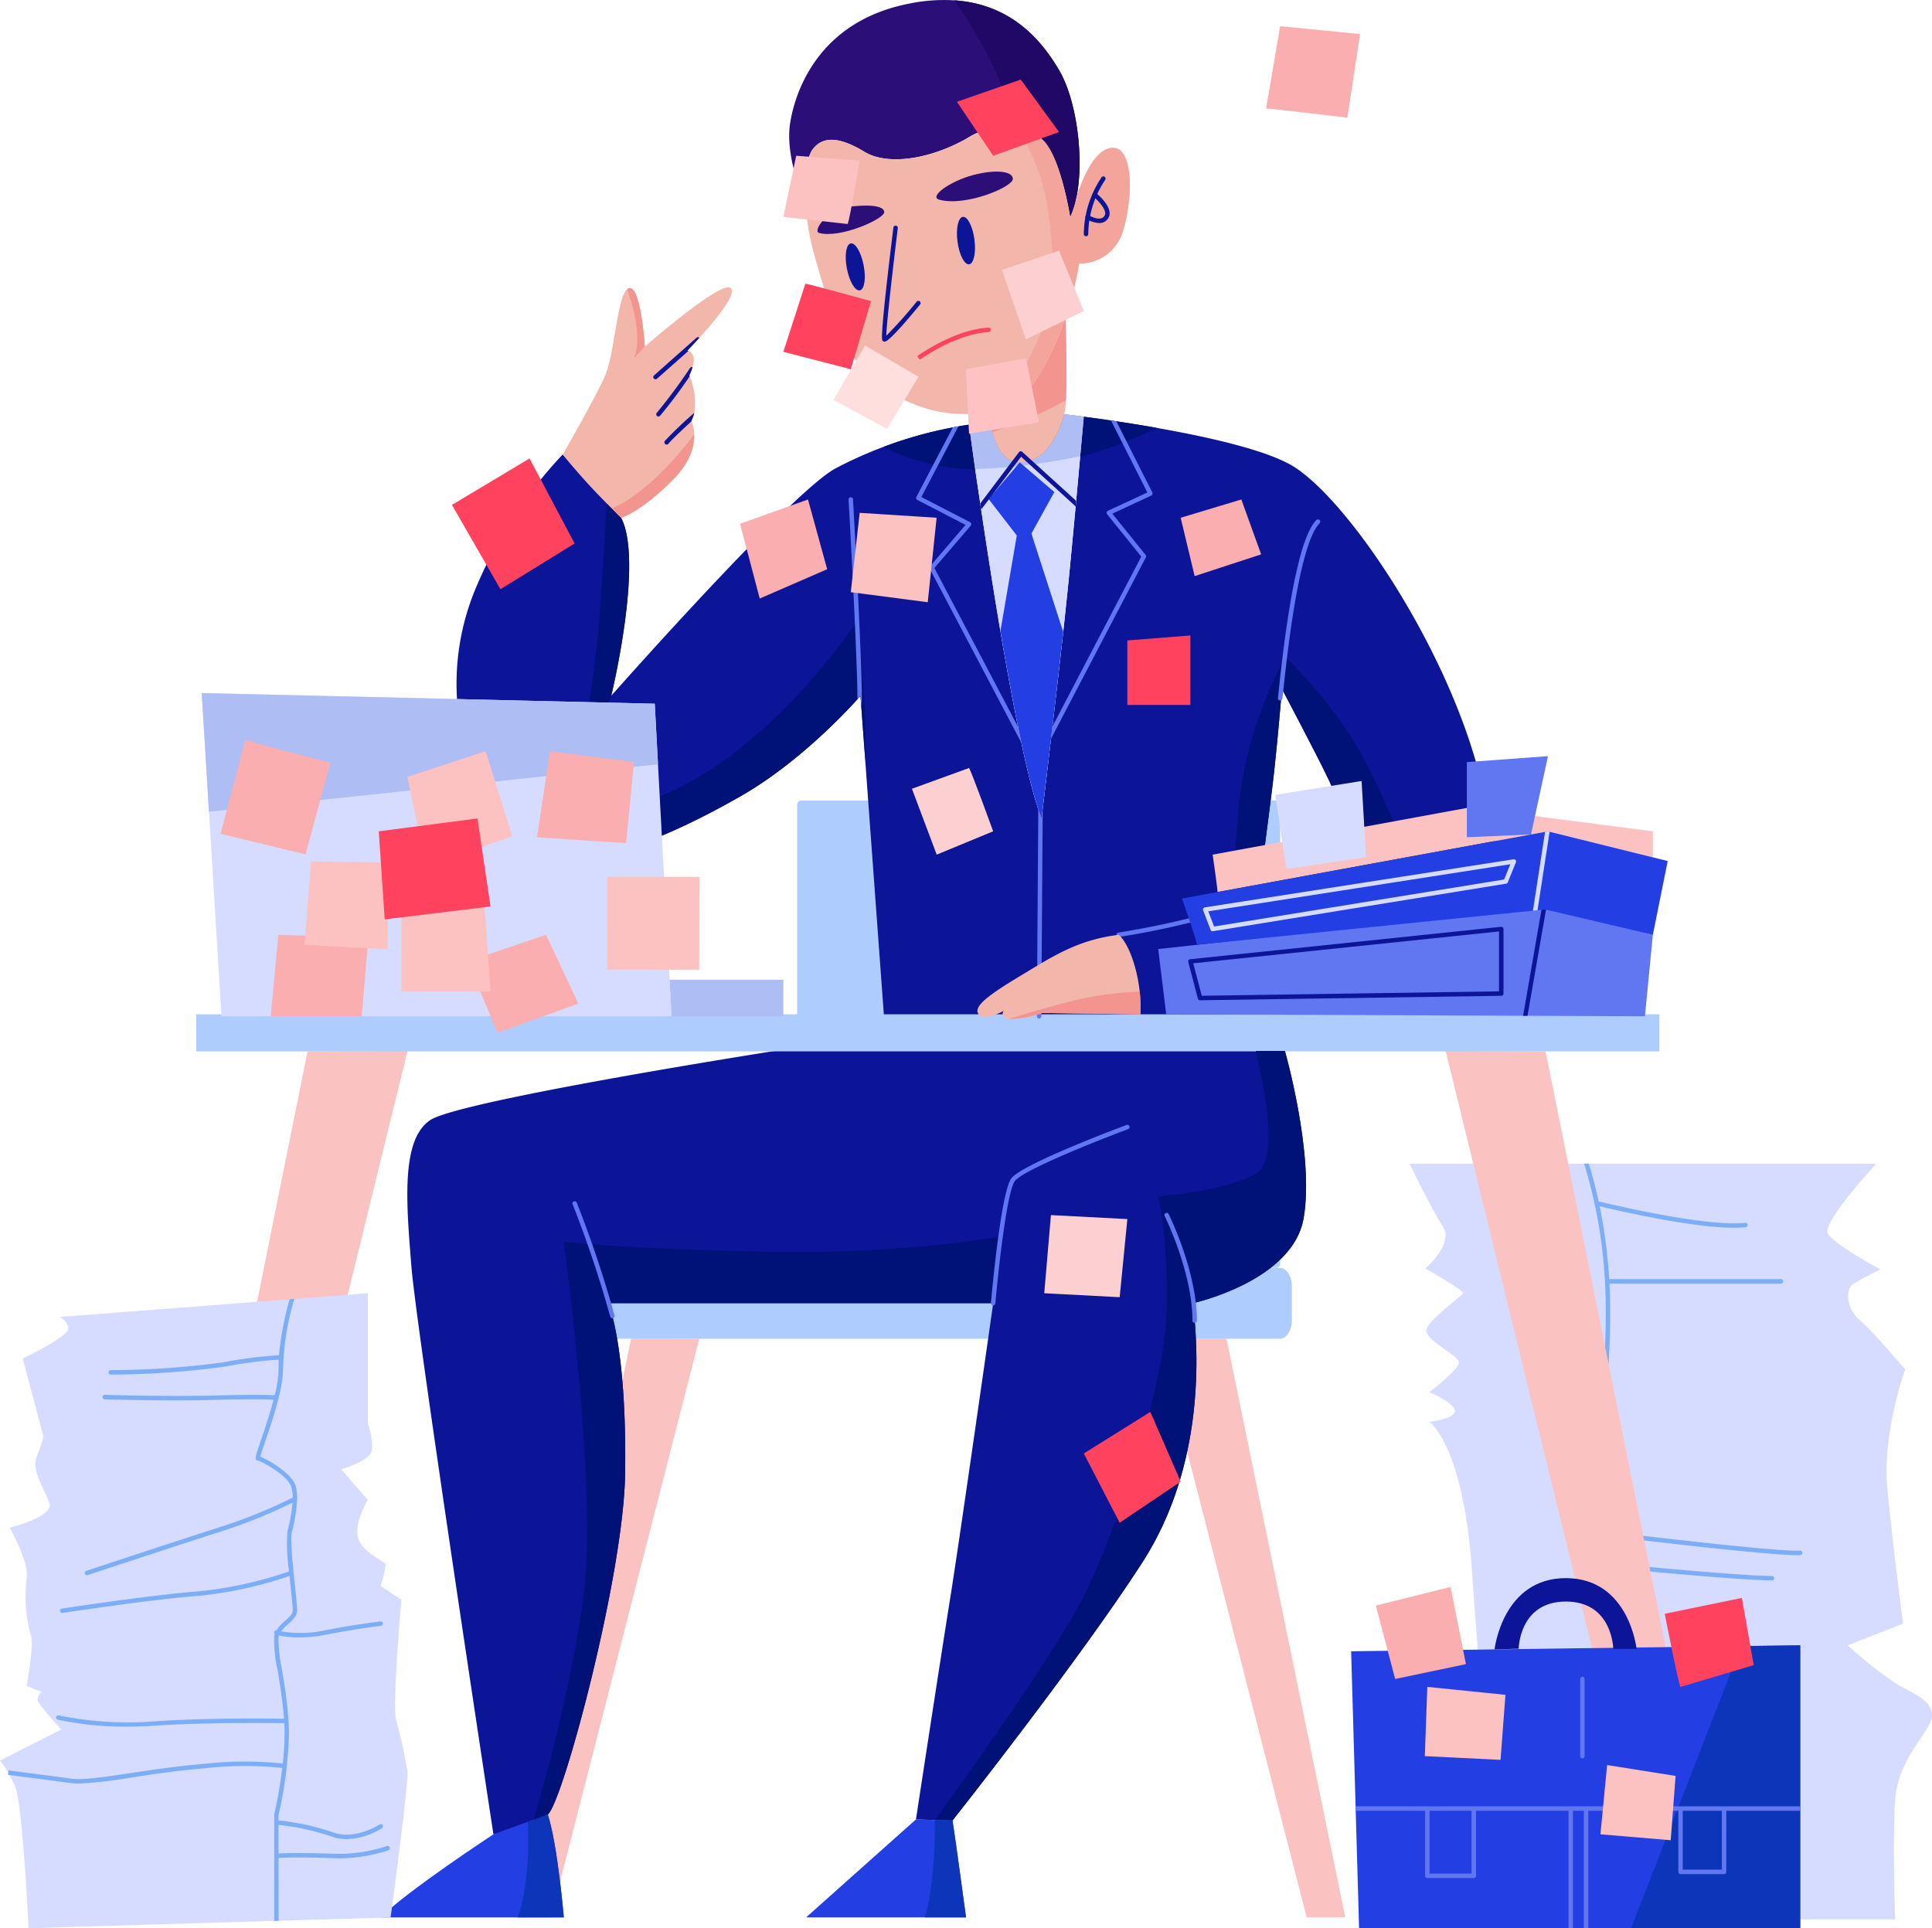 <svg xmlns="http://www.w3.org/2000/svg" width="239.094" height="238.646" viewBox="0 0 239.094 238.646">
  <g id="Group_30" data-name="Group 30" transform="translate(-353.149 -264.567)">
    <path id="Rectangle_7" data-name="Rectangle 7" d="M.5,0H59.267a.5.5,0,0,1,.5.5v56.83a.5.5,0,0,1-.5.5H.5a.5.5,0,0,1-.5-.5V.5A.5.5,0,0,1,.5,0Z" transform="translate(451.805 363.642)" fill="#afccff"/>
    <path id="Path_200" data-name="Path 200" d="M497.817,322.193c-4.9-14.571-15.311-29.631-21.547-33.673-3.2-2.072-10.611-3.736-17.074-4.875-1.778-.318-3.488-.586-5.015-.816-.227-.038-.452-.07-.662-.1-1.291-.2-2.433-.35-3.357-.463-.1,1.16-.256,2.838-.443,4.875-.326,3.666-.769,8.463-1.239,13.382-.224,2.352-.53,5.275-.866,8.387-.428,3.847-.9,8-1.34,11.7-.058.51-.114,1.017-.175,1.518v.006c-.449,3.8-.819,6.974-1.02,8.617v.012c-.093.781-.149,1.221-.149,1.221-.131-.344-.271-.726-.4-1.145-.664-2.028-1.373-4.875-2.078-8.189-.14-.641-.277-1.3-.411-1.97-.752-3.666-1.495-7.766-2.2-11.89-1.256-7.4-2.372-14.883-3.124-20.052-.344-2.416-.6-4.328-.761-5.493-.449.064-.892.137-1.32.219-.239.038-.469.082-.694.134a50.24,50.24,0,0,0-8.577,2.4,51.165,51.165,0,0,0-5.9,2.646c-5.2,2.722-26.234,26.4-27.7,28.061l-.087.093s4.039-16.646,1.218-22.031l-1.772-1.92-5.45-5.913a55.181,55.181,0,0,0-10.87,16.815,30.559,30.559,0,0,0-1.979,15.745c0,.277.632,8.212,4.115,13.23a9.4,9.4,0,0,0,4.205,3.541c7.224,2.818,18.246-2.323,26.437-6.977,7.058-4,13.026-10.357,14.559-12.056.251-.277.385-.434.385-.434l.093,1.294.507,6.845v.038l2.334,31.852h78.467S502.7,336.758,497.817,322.193Zm-25.831,17.628s.857-6.493,1.469-11.389c.449-3.6.9-8.649,1.107-11.071.073-.877.12-1.413.12-1.413s.052.108.16.3c.568,1.072,2.527,4.779,4.488,8.632,2.961,5.811,5.47,12.447,5.47,12.447C483.459,337.213,471.986,339.821,471.986,339.821Z" transform="translate(37.112 33.88)" fill="#0c1498"/>
    <path id="Path_201" data-name="Path 201" d="M420.237,308.283l-.6-8.139s-6.735,7.836-14.944,12.49c-8.192,4.654-19.213,9.795-26.437,6.977a9.4,9.4,0,0,1-4.205-3.541c4.951,2.092,12.636.452,22.838-4.418,12.581-6,22.276-20.685,22.276-20.685A116.752,116.752,0,0,1,420.237,308.283Z" transform="translate(40.008 50.535)" fill="#017"/>
    <path id="Path_202" data-name="Path 202" d="M424.494,283.843a50.866,50.866,0,0,1-17.642,5.068c-8.783.708-14.157-1.6-16.185-2.713a51.559,51.559,0,0,1,10.59-2.757c.836-.131,1.7-.251,2.579-.35l9.212-.93s.909.1,2.413.3C417.578,282.742,420.895,283.205,424.494,283.843Z" transform="translate(71.815 33.681)" fill="#017"/>
    <path id="Path_203" data-name="Path 203" d="M420.1,302.219a59.13,59.13,0,0,0-8.078-9.771c-.067.492-4.9,8.606-5.761,19.164s-.8,11.645-.8,11.645l21.988-5.318S423.777,307.855,420.1,302.219Zm-11.141,18.112s.857-6.493,1.469-11.389,1.227-12.484,1.227-12.484,2.32,4.368,4.648,8.932c2.961,5.811,5.47,12.447,5.47,12.447C420.437,317.723,408.964,320.331,408.964,320.331Z" transform="translate(100.135 53.37)" fill="#017"/>
    <g id="Group_6" data-name="Group 6" transform="translate(466.527 317.34)">
      <path id="Path_204" data-name="Path 204" d="M405.091,321.863l-11.357-21.574a.266.266,0,0,1,.038-.3l4.389-5.126-5.962-3.086a.28.28,0,0,1-.131-.16.313.313,0,0,1,.012-.207l4.505-8.6c.224-.052.455-.1.694-.134l-4.581,8.742,6.027,3.112a.292.292,0,0,1,.146.2.281.281,0,0,1-.064.23l-4.494,5.243,10.369,19.694C404.814,320.563,404.951,321.222,405.091,321.863Z" transform="translate(-392.054 -282.676)" fill="#6077f1"/>
    </g>
    <g id="Group_7" data-name="Group 7" transform="translate(483.212 316.609)">
      <path id="Path_205" data-name="Path 205" d="M410.331,291.552a.257.257,0,0,1-.137.163l-4.823,2.238,4.126,5.114a.273.273,0,0,1,.026.3L397.78,321.822c.061-.5.117-1.008.175-1.518l11-21.035-4.231-5.243a.273.273,0,0,1,.1-.425l4.884-2.267-4.5-8.909c.21.029.434.061.662.1l4.456,8.812A.229.229,0,0,1,410.331,291.552Z" transform="translate(-397.78 -282.425)" fill="#6077f1"/>
    </g>
    <g id="Group_8" data-name="Group 8" transform="translate(458.164 326.108)">
      <path id="Path_206" data-name="Path 206" d="M390.808,311.409a.233.233,0,0,1-.049.14l-.093-1.294s-.134.157-.385.434c.023-4.66-1.078-24.505-1.1-24.715a.281.281,0,0,1,.265-.288.277.277,0,0,1,.289.257C389.791,286.872,390.995,308.582,390.808,311.409Z" transform="translate(-389.185 -285.685)" fill="#6077f1"/>
    </g>
    <g id="Group_9" data-name="Group 9" transform="translate(511.299 328.86)">
      <path id="Path_207" data-name="Path 207" d="M412.576,287.1c-1.189,1.18-2.932,5.735-4.494,20.705,0,.029-.009.061-.009.087a7.249,7.249,0,0,1-.119.947.242.242,0,0,1-.16.166.287.287,0,0,1-.1.02.334.334,0,0,1-.09-.009.273.273,0,0,1-.178-.332c.012-.079.044-.411.1-.938,1.271-12.141,2.835-19.222,4.648-21.043a.289.289,0,0,1,.4,0A.3.3,0,0,1,412.576,287.1Z" transform="translate(-407.418 -286.629)" fill="#6077f1"/>
    </g>
    <path id="Path_208" data-name="Path 208" d="M473.111,392.7c-.367,5.269,0,14.816,0,14.816H424.138s-2.32-27.784-3.421-43.334-5.263-18.237-5.263-18.237,3.176-.37,3.176-1.355-3.176-2.32-3.176-2.32,3.669-2.821,3.669-3.672-4.036-2.7-4.036-3.92,4.4-4.284,4.526-4.651-4.651-3.063-4.651-3.063,3.549-3.054,2.2-5.144-4.156-7.83-4.156-7.83h57.777s-6.854,7.347-5.994,8.693,6.49,4.4,6.49,4.4a36.65,36.65,0,0,0-3.436,1.839c-.848.609-.848,2.937.863,4.406s5.636,6.117,5.636,6.117-2.824,7.836-2.209,14.577c.612,6.723,1.958,16.888,1.958,16.888l-6.857,2.69a50.541,50.541,0,0,0,6.245,4.9c2.206,1.227,4.188,1.961,4.188,3.8S473.478,387.436,473.111,392.7Z" transform="translate(114.577 94.6)" fill="#d5dcff"/>
    <path id="Path_209" data-name="Path 209" d="M445.049,328.552a.274.274,0,0,1-.274.283H423.559c0,.052.006.108.006.172.525,10.031-1.521,23.328-1.539,23.462a.286.286,0,0,1-.274.233l-.044-.009a.263.263,0,0,1-.227-.312c.02-.134,2.054-13.376,1.539-23.363a60.514,60.514,0,0,0-2.6-15.031H421c.329,1.061.784,2.643,1.212,4.666,1.492.367,13.228,3.165,18.129,2.655a.261.261,0,0,1,.3.236.276.276,0,0,1-.242.306c-.431.038-.909.067-1.422.067-5.286,0-14.527-2.154-16.628-2.661a67.332,67.332,0,0,1,1.174,9.019h21.253A.269.269,0,0,1,445.049,328.552Z" transform="translate(128.771 94.6)" fill="#7caef7"/>
    <g id="Group_10" data-name="Group 10" transform="translate(553.075 454.275)">
      <path id="Path_210" data-name="Path 210" d="M444.229,332.433c-3.955,0-21.46-2.122-22.232-2.218a.275.275,0,0,1-.242-.309.279.279,0,0,1,.306-.239c.2.026,19.653,2.378,22.535,2.2a.276.276,0,0,1,.032.551C444.521,332.427,444.384,332.433,444.229,332.433Z" transform="translate(-421.753 -329.665)" fill="#7caef7"/>
    </g>
    <g id="Group_11" data-name="Group 11" transform="translate(553.075 458.134)">
      <path id="Path_211" data-name="Path 211" d="M441.123,333.014c-4.185,0-18.971-1.46-19.123-1.477a.274.274,0,1,1,.055-.545c.149.009,14.909,1.472,19.068,1.472a.275.275,0,1,1,0,.551Z" transform="translate(-421.753 -330.989)" fill="#7caef7"/>
    </g>
    <path id="Path_212" data-name="Path 212" d="M422.218,288.962a10.218,10.218,0,0,1-.778,2.471s-1.227-7.836-3.549-9.672a6.717,6.717,0,0,0-3.788-1.652,10.25,10.25,0,0,0-5.557,1.652c-4.607,2.573-9.751,3.3-12.572,1.594s-5.015-2.084-6.356-.367a2.443,2.443,0,0,0-.321.536c-.959,2.014-.638,6.073-.638,6.073s-2.6-5.455-1.865-9.891,3.922-12.636,14.816-14.711a21.027,21.027,0,0,1,5.5-.385c7.178.481,10.9,5.12,12.991,8.7C422.247,277,423.188,284.194,422.218,288.962Z" transform="translate(64.153 0)" fill="#2c0e78"/>
    <path id="Path_213" data-name="Path 213" d="M408.791,288.933a10.215,10.215,0,0,1-.778,2.471s-1.227-7.836-3.549-9.672a6.717,6.717,0,0,0-3.788-1.652c-.224-5.062-4.671-12.117-7-15.5,7.178.481,10.9,5.12,12.991,8.7C408.82,276.973,409.761,284.165,408.791,288.933Z" transform="translate(77.58 0.029)" fill="#200966"/>
    <path id="Path_214" data-name="Path 214" d="M381.245,309.849l.087-.093a32.171,32.171,0,0,1-3.275,4.995c-.367.242.86-5.511,1.469-11.753.5-5.077,1-13.956,1.166-17.1l1.772,1.92C385.284,293.2,381.245,309.849,381.245,309.849Z" transform="translate(47.55 40.83)" fill="#017"/>
    <path id="Path_215" data-name="Path 215" d="M398.883,288.113c3.182,0,4.9-3.573,5.514-5.951l-9.212.93C395.622,285.283,396.49,288.113,398.883,288.113Z" transform="translate(80.465 33.681)" fill="#0d2175"/>
    <path id="Path_216" data-name="Path 216" d="M398.346,282.162s.909.1,2.413.3C399.255,282.264,398.352,282.162,398.346,282.162Z" transform="translate(86.515 33.681)" fill="#3f5fc4"/>
    <path id="Path_217" data-name="Path 217" d="M408.5,282.465c-.1,1.16-.257,2.838-.443,4.875-.152,1.646-.321,3.517-.5,5.531-.015.227-.041.455-.061.691-.213,2.267-.44,4.7-.676,7.16-.224,2.352-.53,5.275-.866,8.387-1.157,10.477-2.684,23.072-2.684,23.072-1.591-4.115-3.459-13.586-5.088-23.194-.9-5.263-1.716-10.564-2.381-15.043-.044-.256-.079-.507-.108-.758-.236-1.536-.446-2.964-.635-4.252-.344-2.416-.6-4.328-.761-5.493.836-.131,1.7-.251,2.579-.35.373,1.886,1.073,4.229,2.766,4.858a2.408,2.408,0,0,0,.583.14,2.31,2.31,0,0,0,.35.023,3.862,3.862,0,0,0,.839-.09,3.2,3.2,0,0,0,.609-.184c2.27-.863,3.555-3.689,4.065-5.677C406.091,282.162,407,282.264,408.5,282.465Z" transform="translate(78.771 33.681)" fill="#d5dcff"/>
    <path id="Path_218" data-name="Path 218" d="M408.5,282.465c-.1,1.16-.257,2.838-.443,4.875a71.815,71.815,0,0,1-13,1.594c-.344-2.416-.6-4.328-.761-5.493.836-.131,1.7-.251,2.579-.35.437,2.191,1.306,5.021,3.7,5.021,3.182,0,4.9-3.573,5.514-5.951C406.1,282.162,407,282.264,408.5,282.465Z" transform="translate(78.771 33.681)" fill="#aebdf4"/>
    <path id="Path_219" data-name="Path 219" d="M404.816,284.943c0,1.276-.02,2.451-.073,3.392a10.728,10.728,0,0,1-.2,1.734c-.612,2.378-2.331,5.951-5.514,5.951-1.944,0-2.876-1.865-3.4-3.742-.122-.431-.216-.866-.3-1.279-.09-.437-.16-.86-.23-1.215a9.146,9.146,0,0,0,5.4-3.188,31.826,31.826,0,0,0,4.185-8.565C404.749,280.065,404.816,282.659,404.816,284.943Z" transform="translate(80.314 25.773)" fill="#f3b6ab"/>
    <path id="Path_220" data-name="Path 220" d="M404.816,284.943c0,1.276-.02,2.451-.073,3.392a50.9,50.9,0,0,1-9.11,3.943c-.122-.431-.216-.866-.3-1.279-.09-.437-.16-.86-.23-1.215a9.146,9.146,0,0,0,5.4-3.188,31.826,31.826,0,0,0,4.185-8.565C404.749,280.065,404.816,282.659,404.816,284.943Z" transform="translate(80.314 25.773)" fill="#f4948e"/>
    <path id="Path_221" data-name="Path 221" d="M426.5,283.44a5.594,5.594,0,0,1-5.263,3.55,39.267,39.267,0,0,1-1.7,6.615,31.828,31.828,0,0,1-4.185,8.565,8.923,8.923,0,0,1-4.628,3c-.248.07-.5.128-.769.189a16.638,16.638,0,0,1-9.783-1.233c-6.854-2.815-9.051-8.568-11.75-18.362-1.472-5.365-1.244-9.646-.437-12.438a2.443,2.443,0,0,1,.321-.536c1.34-1.716,3.547-1.349,6.356.367s7.965.979,12.572-1.594c2.588-1.445,4.485-1.842,6.064-1.6a7.144,7.144,0,0,1,3.281,1.6c2.323,1.836,3.549,9.672,3.549,9.672a10.218,10.218,0,0,0,.778-2.471c.612-1.92,2.133-5.913,4.362-6.1C428.207,272.425,427.843,279.766,426.5,283.44Z" transform="translate(65.463 10.199)" fill="#f3b6ab"/>
    <path id="Path_222" data-name="Path 222" d="M411.141,283.4a5.594,5.594,0,0,1-5.263,3.549,39.269,39.269,0,0,1-1.7,6.615A31.826,31.826,0,0,1,400,302.127a8.923,8.923,0,0,1-4.628,3c2.745-2.725,7.862-11.645,7.329-18.085-.533-6.286-.7-11.193-4.756-17.124a7.144,7.144,0,0,1,3.281,1.6c2.323,1.836,3.549,9.672,3.549,9.672a10.216,10.216,0,0,0,.778-2.471c.612-1.92,2.133-5.913,4.362-6.1C412.852,272.382,412.488,279.723,411.141,283.4Z" transform="translate(80.819 10.241)" fill="#f4948e" opacity="0.5"/>
    <path id="Path_223" data-name="Path 223" d="M393.964,283c-.848.941-1.489,1.6-1.489,1.6a.567.567,0,0,1,.119.038c.277.093.967.5.519,2.008a6.526,6.526,0,0,1-.4,1.008l.041.119a8.645,8.645,0,0,1,.568,4.529,3.631,3.631,0,0,1-.361.985.141.141,0,0,1,.02.052,4.165,4.165,0,0,1,.332,1.629c.044,1.352-.405,3.389-2.681,5.662-4.042,4.045-6.368,4.654-6.368,4.654s-.446-.452-1.131-1.139a78.283,78.283,0,0,1-6.091-6.694s4.042-6.977,5.263-9.8c1.157-2.658,1.445-9.6,2.713-10.646a.554.554,0,0,1,.23-.122c1.41-.356,1.909,6.612,1.952,7.183v.038s9.55-8.349,10.651-7.236C398.615,277.637,395.808,280.979,393.964,283Z" transform="translate(45.745 23.361)" fill="#f3b6ab"/>
    <path id="Path_224" data-name="Path 224" d="M386.635,288.678c-4.042,4.045-6.367,4.654-6.367,4.654s-.446-.452-1.131-1.139c4.333-1.935,8.335-6.723,10.179-9.177C389.36,284.368,388.911,286.405,386.635,288.678Z" transform="translate(49.746 35.315)" fill="#f4948e"/>
    <path id="Path_225" data-name="Path 225" d="M381.967,284a17.526,17.526,0,0,1-1.343,1.445c1.061-2.567-.251-6.834-.839-8.506a.553.553,0,0,1,.23-.122C381.424,276.464,381.923,283.432,381.967,284Z" transform="translate(50.985 23.429)" fill="#f4948e"/>
    <path id="Path_226" data-name="Path 226" d="M426.907,309.258l21.487,106.561h-7.715L414.539,309.2Z" transform="translate(117.512 85.433)" fill="#fbc2c2"/>
    <path id="Path_227" data-name="Path 227" d="M380.323,309.258,358.837,415.819h7.712L392.692,309.2Z" transform="translate(10.888 85.433)" fill="#fbc2c2"/>
    <path id="Path_228" data-name="Path 228" d="M398.042,321.422,379.68,393.035h-4.775l14.69-71.614Z" transform="translate(41.646 108.831)" fill="#fbc2c2"/>
    <path id="Path_229" data-name="Path 229" d="M402.336,321.422,420.7,393.035h4.778l-14.7-71.614Z" transform="translate(94.153 108.831)" fill="#fbc2c2"/>
    <path id="Path_230" data-name="Path 230" d="M464.7,324.9c0,1.262-.662,2.288-1.469,2.288H379.858c-.81,0-1.466-1.026-1.466-2.288v-4.2c0-1.262.656-2.288,1.466-2.288H463.23c.807,0,1.469,1.026,1.469,2.288Z" transform="translate(48.32 103.07)" fill="#afccff"/>
    <path id="Path_231" data-name="Path 231" d="M388.054,276.677c-.793-.224.979-2.815,3.427-3.185s4.648-.245,4.648.615S390.624,277.412,388.054,276.677Z" transform="translate(66.448 16.714)" fill="#2c0e78"/>
    <path id="Path_232" data-name="Path 232" d="M393.3,275.342c-1.425-.367,1.346-2.323,4.162-3.06s4.925-.487,4.91.49S396.609,276.2,393.3,275.342Z" transform="translate(76.12 13.95)" fill="#2c0e78"/>
    <path id="Path_233" data-name="Path 233" d="M466.1,334.443v35.013H411.511l-.418-14.537-.014-.549-.552-19.193,48.263-.64Z" transform="translate(109.831 133.757)" fill="#233fe3"/>
    <path id="Path_234" data-name="Path 234" d="M443.352,334.443v35.013h-20.94l13.626-34.919Z" transform="translate(132.582 133.757)" fill="#0c35ba"/>
    <path id="Path_235" data-name="Path 235" d="M481.368,329.883c-1.343,7.836-13.7,10.535-13.7,10.535.731,6.117,1.466,20.073-6.248,32.065s-23.5,31.951-23.5,31.951l-2.186-.055-2.346-.061s3.182-20.816,4.284-27.67,5.278-36.229,5.278-36.229H395.312s2.323,5.257,2.081,21.174c-.2,12.653-7.728,40.638-9.564,42.107a7.377,7.377,0,0,1-1.83,1,29.92,29.92,0,0,1-4.9,1.457s-9.538-62.559-10.15-70.273-1.346-15.67,2.328-18.12,42.661-8.565,42.661-8.565h63.109S482.723,322.052,481.368,329.883Z" transform="translate(33.113 85.433)" fill="#0c1498"/>
    <path id="Path_236" data-name="Path 236" d="M391.974,354.364H369.316c3.31-3.316,13.95-10.281,13.95-10.281l4.258-1.559,2.471-.9C391.222,345.423,391.974,354.364,391.974,354.364Z" transform="translate(30.947 147.506)" fill="#233fe3"/>
    <path id="Path_237" data-name="Path 237" d="M407.169,353.958H387.382l13.586-12.12,2.363.061,2.168.055C405.869,344.286,407.169,353.958,407.169,353.958Z" transform="translate(65.528 147.911)" fill="#233fe3"/>
    <g id="Group_12" data-name="Group 12" transform="translate(491.319 377.46)">
      <path id="Path_238" data-name="Path 238" d="M400.839,306.38a.276.276,0,0,1-.044-.548,104.352,104.352,0,0,0,11.593-2.515.276.276,0,0,1,.154.53,105.564,105.564,0,0,1-11.665,2.527Z" transform="translate(-400.562 -303.306)" fill="#6077f1"/>
    </g>
    <path id="Path_239" data-name="Path 239" d="M404.366,305.2c-1.157,10.477-2.684,23.072-2.684,23.072-1.591-4.115-3.459-13.586-5.088-23.194l2.025-11.823-3.488-4.517,3.855-4.534,4.278,3.672-2.835,5.144Z" transform="translate(80.362 37.589)" fill="#233fe3"/>
    <rect id="Rectangle_8" data-name="Rectangle 8" width="181.058" height="4.59" transform="translate(377.437 390.1)" fill="#afccff"/>
    <path id="Path_240" data-name="Path 240" d="M419.857,334H364.163l-1.554-25.311L361.716,294l56.064,1.32.4,7.493Z" transform="translate(16.399 56.343)" fill="#d5dcff"/>
    <path id="Path_241" data-name="Path 241" d="M381.584,306.176h14.078V310.7H381.829Z" transform="translate(54.43 79.647)" fill="#aebdf4"/>
    <path id="Path_242" data-name="Path 242" d="M463.549,306.568l-.982,10.086-14.531-.063h-.546l-44.168-.182-.988-8.076,47.489-5.205.569-.057.054-.006Z" transform="translate(94.149 73.692)" fill="#6077f1"/>
    <path id="Path_243" data-name="Path 243" d="M405.248,309.317c.064-.009-.6-4.628-.6-4.628l31.706-5.825,22.771,2.937v3.217L446.149,301.8Z" transform="translate(98.573 65.651)" fill="#fcc2c2"/>
    <path id="Path_244" data-name="Path 244" d="M416.617,340.407s.988-8.818,8.821-8.818,8.754,8.757,8.754,8.757H431.31s-.076-5.86-5.866-5.86-5.84,5.843-5.84,5.843Z" transform="translate(121.489 128.293)" fill="#0c1498"/>
    <path id="Path_245" data-name="Path 245" d="M401.489,396.736l-13.857.42-.548.012-30.4.912s-.732-15.366-1.649-17.5c-.245-.551-.478-1.035-.708-1.454-.055-.1-.114-.2-.166-.3a9.718,9.718,0,0,0-1.014-1.495l7.58-3.855s-2.94-3.182-2.94-3.672a1.684,1.684,0,0,1,.493-.979l-1.836-.731s.985-5.144.49-6.37a18.275,18.275,0,0,1-.49-6.977c.367-1.839-2.087-6.245-2.087-6.245s5.511-1.346,4.9-3.063-2.206-4.039-1.594-5.624a25.415,25.415,0,0,0,.863-2.57l-2.573-9.672s5.633-2.7,5.633-3.675-1.1-1.469-1.1-1.469l28.5-2.194.586-.047,9.1-.7v16.159a7.765,7.765,0,0,1,.487,3.3c-.245,1.343-3.788,2.328-3.788,2.328l3.3,3.789s-1.714,2.821-1.224,4.657,3.3,2.937,3.427,3.308a12.7,12.7,0,0,1-.618,2.684l2.57,1.722s-1.215,13.589-.606,15.058a54.6,54.6,0,0,1,1.329,6.117C403.821,379.592,401.489,396.736,401.489,396.736Z" transform="translate(0 105.133)" fill="#d5dcff"/>
    <g id="Group_13" data-name="Group 13" transform="translate(462.304 292.502)">
      <path id="Path_246" data-name="Path 246" d="M390.927,288.5H390.9a.375.375,0,0,1-.254-.143c-.2-.3.259-4.992,1.364-13.959a.275.275,0,1,1,.545.07c-.577,4.683-1.373,11.613-1.425,13.3a52.235,52.235,0,0,0,3.756-4.211.28.28,0,0,1,.391-.038.277.277,0,0,1,.038.388C391.682,288.325,391.1,288.5,390.927,288.5Z" transform="translate(-390.605 -274.153)" fill="#0c1498"/>
    </g>
    <g id="Group_14" data-name="Group 14" transform="translate(466.691 305.111)">
      <path id="Path_247" data-name="Path 247" d="M392.431,282.438l-.21-.192-.111-.259c1.1-.766,4.972-3.281,8.786-3.506a.274.274,0,0,1,.291.259.281.281,0,0,1-.259.294C397.263,279.244,393.5,281.692,392.431,282.438Z" transform="translate(-392.111 -278.479)" fill="#ff435e"/>
    </g>
    <g id="Group_15" data-name="Group 15" transform="translate(487.273 286.384)">
      <path id="Path_248" data-name="Path 248" d="M399.452,279.475a.283.283,0,0,1-.277-.271,12.764,12.764,0,0,1,2.1-6.872c.035-.064.064-.1.076-.128a.276.276,0,0,1,.492.248c-.015.029-.05.085-.1.169a12.19,12.19,0,0,0-2.017,6.572.274.274,0,0,1-.268.283Z" transform="translate(-399.173 -272.053)" fill="#0c1498"/>
    </g>
    <g id="Group_16" data-name="Group 16" transform="translate(487.466 288.399)">
      <path id="Path_249" data-name="Path 249" d="M400.945,276.519a3.433,3.433,0,0,1-1.579-.507.274.274,0,0,1-.082-.379.268.268,0,0,1,.376-.087c.015.009,1.428.883,1.947.084.437-.679-.889-1.99-1.387-2.4a.277.277,0,0,1,.35-.428c.236.192,2.282,1.909,1.495,3.124A1.249,1.249,0,0,1,400.945,276.519Z" transform="translate(-399.24 -272.745)" fill="#0c1498"/>
    </g>
    <g id="Group_17" data-name="Group 17" transform="translate(474.466 320.417)">
      <path id="Path_250" data-name="Path 250" d="M406.643,289.867c-.015.227-.041.455-.061.691l-6.082-5.54-.673-.606c-.14.178-.312.405-.516.673-1.221,1.632-3.447,4.578-4.424,5.854-.044-.256-.079-.507-.108-.758.927-1.221,2.541-3.363,3.949-5.237.291-.382.577-.755.839-1.107a.272.272,0,0,1,.192-.1.278.278,0,0,1,.21.067l1.139,1.035Z" transform="translate(-394.779 -283.732)" fill="#0c1498"/>
    </g>
    <path id="Path_251" data-name="Path 251" d="M438.488,329.883c-1.343,7.836-13.7,10.535-13.7,10.535.731,6.117,1.466,20.073-6.248,32.065s-23.5,31.951-23.5,31.951l-2.186-.055c3.267-4.5,14.7-20.318,18.432-27.731,4.322-8.571,10.071-26.315,10.252-35.5S420.49,327.2,420.49,327.2s8.329-.618,12.123-2.821c2.882-1.676.962-10.864-.044-15.177h3.6S439.843,322.052,438.488,329.883Z" transform="translate(75.993 85.433)" fill="#017"/>
    <g id="Group_18" data-name="Group 18" transform="translate(433.996 306.296)">
      <path id="Path_252" data-name="Path 252" d="M385.116,280.553a.567.567,0,0,1,.119.038l-3.89,3.442a.277.277,0,0,1-.388-.026.28.28,0,0,1,.029-.39l5.254-4.66a.272.272,0,0,1,.364,0C385.757,279.9,385.116,280.553,385.116,280.553Z" transform="translate(-380.891 -278.886)" fill="#0c1498"/>
    </g>
    <g id="Group_19" data-name="Group 19" transform="translate(434.361 309.995)">
      <path id="Path_253" data-name="Path 253" d="M385.117,281.177l.041.119a59,59,0,0,1-3.683,4.91.3.3,0,0,1-.187.07.266.266,0,0,1-.207-.1.279.279,0,0,1,.032-.388,68.393,68.393,0,0,0,4.089-5.514.273.273,0,0,1,.312-.108A6.532,6.532,0,0,1,385.117,281.177Z" transform="translate(-381.017 -280.155)" fill="#0c1498"/>
    </g>
    <g id="Group_20" data-name="Group 20" transform="translate(435.371 315.665)">
      <path id="Path_254" data-name="Path 254" d="M384.7,283.086a.142.142,0,0,1,.02.052c-1.046.962-2.326,2.151-2.87,2.792a.259.259,0,0,1-.213.093.249.249,0,0,1-.175-.067.27.27,0,0,1-.035-.388,48.792,48.792,0,0,1,3.634-3.468A3.631,3.631,0,0,1,384.7,283.086Z" transform="translate(-381.363 -282.101)" fill="#0c1498"/>
    </g>
    <g id="Group_21" data-name="Group 21" transform="translate(481.466 364.641)">
      <path id="Path_255" data-name="Path 255" d="M397.907,298.907l-.181,25.706a.272.272,0,0,1-.274.274.268.268,0,0,1-.271-.277l.175-25.627c.131.42.271.8.4,1.145C397.758,300.128,397.813,299.688,397.907,298.907Z" transform="translate(-397.181 -298.907)" fill="#6077f1"/>
    </g>
    <g id="Group_22" data-name="Group 22" transform="translate(497.253 414.677)">
      <path id="Path_256" data-name="Path 256" d="M406.337,329.689a.274.274,0,0,1-.274-.277c0-6.021-3.4-12.866-3.436-12.939a.275.275,0,0,1,.493-.245c.035.067,3.494,7.029,3.494,13.184A.275.275,0,0,1,406.337,329.689Z" transform="translate(-402.598 -316.077)" fill="#6077f1"/>
    </g>
    <g id="Group_23" data-name="Group 23" transform="translate(500.19 379.266)">
      <path id="Path_257" data-name="Path 257" d="M405.075,313.019a.277.277,0,0,1-.265-.2l-1.195-4.537a.262.262,0,0,1,.044-.224.272.272,0,0,1,.2-.114l38.47-4.013a.317.317,0,0,1,.216.067.306.306,0,0,1,.085.207v7.991a.27.27,0,0,1-.268.274l-37.278.554Zm-.842-4.569,1.055,4.016,36.789-.548v-7.411Z" transform="translate(-403.606 -303.926)" fill="#0c1498"/>
    </g>
    <g id="Group_24" data-name="Group 24" transform="translate(541.639 376.762)">
      <path id="Path_258" data-name="Path 258" d="M420.732,303.066l-2.356,13.521h-.546l2.334-13.464Z" transform="translate(-417.829 -303.066)" fill="#0c1498"/>
    </g>
    <path id="Path_259" data-name="Path 259" d="M418.184,302.815l-55.574,5.877L361.716,294l56.064,1.32Z" transform="translate(16.399 56.343)" fill="#aebdf4"/>
    <g id="Group_25" data-name="Group 25" transform="translate(520.91 472.089)">
      <path id="Path_260" data-name="Path 260" d="M410.716,341.281l.015.551h8.585v8.049a.276.276,0,0,0,.277.274h5.753a.276.276,0,0,0,.277-.274v-8.049h11.447v14.536h.548V341.832h1.346v14.536h.551V341.832h11.141v7.559a.277.277,0,0,0,.274.28h5.391a.278.278,0,0,0,.271-.28v-7.559h9.15v-.551Zm14.35,8.323h-5.2v-7.772h5.2Zm30.975-.492H451.2v-7.28h4.838Z" transform="translate(-410.716 -325.244)" fill="#6077f1"/>
      <path id="Path_261" data-name="Path 261" d="M420.53,345.876a.276.276,0,0,0,.271-.277v-9.547a.274.274,0,0,0-.548,0V345.6A.275.275,0,0,0,420.53,345.876Z" transform="translate(-392.46 -335.778)" fill="#6077f1"/>
    </g>
    <path id="Path_262" data-name="Path 262" d="M400.58,387.965a19.537,19.537,0,0,1-5.936,1.005c-.172,0-.358,0-.533-.009-3.226-.125-6.236-.116-7.128-.035l.009,7.772-.548.012V383.541a57.354,57.354,0,0,0,.994-5.756,44.872,44.872,0,0,0-9.693.05c-3.29.265-6.335.729-9.034,1.142a51.933,51.933,0,0,1-6.472.74,6.748,6.748,0,0,1-.962-.061c-2.375-.32-6.6-.868-7.588-.991-.128-.023-.2-.032-.2-.032l.038-.265.038-.274s5.094.644,7.792,1.017c1.44.192,4.013-.2,7.277-.688,2.7-.408,5.767-.865,9.072-1.139a44.5,44.5,0,0,1,9.8-.044,36.05,36.05,0,0,0,.216-3.733c0-.417-.015-.836-.041-1.262-1.527-.02-9.593-.125-15.943.306-1.174.082-2.3.119-3.34.119a39.557,39.557,0,0,1-8.74-.86.264.264,0,0,1-.2-.329.272.272,0,0,1,.326-.2,42.7,42.7,0,0,0,11.916.729c6.315-.437,14.329-.344,15.955-.315-.152-2.057-.487-4.173-.784-5.957a16.913,16.913,0,0,1-.425-4.281c.017-.087.044-.172.067-.254a.249.249,0,0,1-.055-.271.266.266,0,0,1,.271-.184,5.326,5.326,0,0,1,1.1-1.209c.484-.434.9-.8.906-1.218.015-.376-.108-1.545-.259-2.908-.044-.452-.093-.915-.143-1.381a50.7,50.7,0,0,1-11.272,2.454c-5.49.393-16.692,2.1-16.809,2.11l-.038.009a.276.276,0,0,1-.274-.236.271.271,0,0,1,.23-.312c.108-.015,11.333-1.722,16.853-2.124a49.279,49.279,0,0,0,11.252-2.468,23.342,23.342,0,0,1-.2-4.972,20.761,20.761,0,0,0,.635-3.541,65.98,65.98,0,0,1-8.955,3.6c-5.324,1.693-16.29,5.327-16.4,5.365a.279.279,0,0,1-.087.009.275.275,0,0,1-.082-.536c.114-.035,11.077-3.675,16.4-5.365a64.237,64.237,0,0,0,9.145-3.7,4.892,4.892,0,0,0-.146-1.236c-.393-1.524-3.785-3.287-4.147-3.34a.275.275,0,0,1-.23-.122c-.143-.2-.087-.408.6-2.425.466-1.364,1.087-3.209,1.553-4.995-.688-.038-2.64-.1-7.169.023-1.565.047-3.238.064-4.843.064-4.631,0-8.827-.134-8.882-.134a.278.278,0,0,1,.017-.557c.076.006,7.65.242,13.694.082,4.814-.134,6.711-.064,7.32-.026a13.549,13.549,0,0,0,.484-3.442q-.009-.468.017-.962a52.23,52.23,0,0,0-6.67.857,105.428,105.428,0,0,1-14.125.985.275.275,0,0,1-.268-.277.272.272,0,0,1,.268-.271,105.131,105.131,0,0,0,14.035-.979,49.751,49.751,0,0,1,6.79-.866,38.636,38.636,0,0,1,1.32-6.933l.586-.047a32.637,32.637,0,0,0-1.39,8.477,14.837,14.837,0,0,1-.562,3.78V332l-.006.026c-.478,1.909-1.154,3.9-1.647,5.353-.265.763-.53,1.545-.609,1.891,1.005.361,3.981,2.107,4.4,3.684a5.9,5.9,0,0,1,.16,1.515v.006a18.706,18.706,0,0,1-.665,4.144c-.216.88.143,4.264.408,6.732.146,1.443.271,2.582.257,2.984-.009.653-.536,1.122-1.09,1.617a5.5,5.5,0,0,0-.883.924,14.347,14.347,0,0,0,5.409-.125c3.762-.726,6.848-1.1,6.88-1.107a.289.289,0,0,1,.3.245.283.283,0,0,1-.242.306c-.029,0-3.095.376-6.837,1.1a17.369,17.369,0,0,1-3.319.329,11.361,11.361,0,0,1-2.454-.236c-.02.064-.05.117-.067.178a17.894,17.894,0,0,0,.434,4.083c.306,1.888.673,4.15.8,6.324v.009c.038.519.058,1.029.058,1.527a50.46,50.46,0,0,1-1.294,10.1v.667a30.406,30.406,0,0,1,6.714,1.466c2.748,1.034,5.747-.936,5.782-.959a.274.274,0,1,1,.3.458,8.706,8.706,0,0,1-4.348,1.352,5.579,5.579,0,0,1-1.929-.338,30.387,30.387,0,0,0-6.519-1.428v3.547c1.154-.09,4.459-.061,7.151.038a19.192,19.192,0,0,0,6.257-.959.271.271,0,0,1,.35.157A.275.275,0,0,1,400.58,387.965Z" transform="translate(0.641 105.591)" fill="#7caef7"/>
    <path id="Path_263" data-name="Path 263" d="M365.571,296c.364.122,10.532,2.818,10.532,2.818l-3.063,11.325-10.526-2.547Z" transform="translate(17.927 60.163)" fill="#faaeb0"/>
    <path id="Path_264" data-name="Path 264" d="M377.546,296.469l-1.591,10.652,11.017.734.982-10.035Z" transform="translate(43.655 61.066)" fill="#faaeb0"/>
    <path id="Path_265" data-name="Path 265" d="M365.591,304.268l11.139.381-.828,9.7H364.646Z" transform="translate(22.008 75.995)" fill="#faaeb0"/>
    <path id="Path_266" data-name="Path 266" d="M373.015,307.554l3.668,8.848,10.015-3.62-4.015-8.515Z" transform="translate(38.028 75.995)" fill="#faaeb0"/>
    <rect id="Rectangle_9" data-name="Rectangle 9" width="11.492" height="11.398" transform="translate(428.279 384.565) rotate(-89.887)" fill="#fcc2c2"/>
    <path id="Path_267" data-name="Path 267" d="M371.694,305.718l-1.246-6.065,9.687-3.185,3.3,10.53-4.775,1.679-.245-3.515Z" transform="translate(33.112 61.066)" fill="#fcc2c2"/>
    <path id="Path_268" data-name="Path 268" d="M376.368,301.276l-9.5-.122-.788,10.311,10.285.569Z" transform="translate(24.758 70.033)" fill="#fcc2c2"/>
    <path id="Path_269" data-name="Path 269" d="M370.2,303.494v10.04h11.014l-.734-10.439Z" transform="translate(32.639 73.751)" fill="#fcc2c2"/>
    <path id="Path_270" data-name="Path 270" d="M381.939,284.036l5.581,10.524-9.181,5.663-6-10.433Z" transform="translate(36.741 37.268)" fill="#ff435e"/>
    <path id="Path_271" data-name="Path 271" d="M390.376,286.347l-1.1,9.818,9.522,1.246,1.1-10.456Z" transform="translate(69.162 41.691)" fill="#fcc2c2"/>
    <path id="Path_272" data-name="Path 272" d="M384.576,288.79l2.433,9.249,8.35-3.628-2.377-8.632Z" transform="translate(60.158 40.605)" fill="#faaeb0"/>
    <path id="Path_273" data-name="Path 273" d="M398.942,297.184c.28.367,2.987,7.833,2.987,7.833l-6.988,2.888-3.066-8.154Z" transform="translate(74.129 62.435)" fill="#fcd0d0"/>
    <path id="Path_274" data-name="Path 274" d="M401.023,292.165v7.988h7.8v-8.6Z" transform="translate(91.641 51.662)" fill="#ff435e"/>
    <path id="Path_275" data-name="Path 275" d="M403.288,288.042l1.728,7.223,8.23-2.693-2.45-6.793Z" transform="translate(95.976 40.605)" fill="#faaeb0"/>
    <path id="Path_276" data-name="Path 276" d="M407.3,299.456l1.389,9.172,9.852-1.468-.552-9.425Z" transform="translate(103.664 63.489)" fill="#d5dcff"/>
    <path id="Path_277" data-name="Path 277" d="M415.44,297.417v9.3l7.94-.347,2.1-9.69Z" transform="translate(119.237 61.47)" fill="#6077f1"/>
    <path id="Path_278" data-name="Path 278" d="M398.322,316.171l9.457.492-.95,9.67-9.335-.49Z" transform="translate(84.885 98.78)" fill="#fcd0d0"/>
    <path id="Path_279" data-name="Path 279" d="M399.174,329.673l8.233-5.142,3.757,8.629-7.55,5.083Z" transform="translate(88.1 114.781)" fill="#ff435e"/>
    <path id="Path_280" data-name="Path 280" d="M394.376,279.627c.245-.49,1.483-7.833,1.483-7.833l-7.854-.612-1.591,7.562Z" transform="translate(63.677 12.663)" fill="#fcc2c2"/>
    <path id="Path_281" data-name="Path 281" d="M398.269,277.373l-4.482-6.679,7.895-2.746,4.735,6.485Z" transform="translate(77.789 6.471)" fill="#ff435e"/>
    <path id="Path_282" data-name="Path 282" d="M395.7,277.587l2.96,8.6,7.166-3.509-3.068-7.468Z" transform="translate(81.449 20.381)" fill="#fcd0d0"/>
    <path id="Path_283" data-name="Path 283" d="M389.137,276.614c.1-.041,8.122,2.162,8.122,2.162l-2.495,8.431-8.349-2.156Z" transform="translate(63.677 23.06)" fill="#ff435e"/>
    <path id="Path_284" data-name="Path 284" d="M392.442,279.24l6.619,3.87-3.876,6.449-6.642-3.591Z" transform="translate(67.751 28.088)" fill="#ffdede"/>
    <path id="Path_285" data-name="Path 285" d="M394.171,281.146l7.413-1.366,1.631,7.934-8.668,1.406Z" transform="translate(78.524 29.122)" fill="#ffc2c2"/>
    <path id="Path_286" data-name="Path 286" d="M406.914,275.872c.367-.032,10.063,1.131,10.063,1.131l1.568-10.345-9.882-.979Z" transform="translate(102.916 2.127)" fill="#faaeb0"/>
    <path id="Path_287" data-name="Path 287" d="M413.964,343.351l8.76-1.836-1.9-9.551-9.246,2.3Z" transform="translate(111.84 129.012)" fill="#faaeb0"/>
    <path id="Path_288" data-name="Path 288" d="M425.8,343.442l9.057-2.693-1.466-8.32-9.547,1.964S425.557,343.2,425.8,343.442Z" transform="translate(135.323 129.901)" fill="#ff435e"/>
    <path id="Path_289" data-name="Path 289" d="M423.634,337.19l-.609,8.048-9.369-.461.307-8.569Z" transform="translate(115.822 137.134)" fill="#fcc2c2"/>
    <path id="Path_290" data-name="Path 290" d="M421.941,339.527l-.828,8.572,8.7.732.6-7.957Z" transform="translate(130.096 143.488)" fill="#fcc2c2"/>
    <path id="Path_291" data-name="Path 291" d="M391.279,277.617c.312,1.606.1,3-.478,3.1s-1.285-1.1-1.594-2.7-.1-2.993.475-3.107S390.97,276.011,391.279,277.617Z" transform="translate(68.748 19.785)" fill="#0c1498"/>
    <path id="Path_292" data-name="Path 292" d="M395.949,276.575c.216,1.623-.079,3-.656,3.074s-1.221-1.174-1.437-2.795.082-2.993.659-3.075S395.736,274.957,395.949,276.575Z" transform="translate(77.789 17.63)" fill="#0c1498"/>
    <path id="Path_293" data-name="Path 293" d="M369.233,300.917l12.214-1.591,1.616,10.894-13.094,1.594Z" transform="translate(30.789 66.536)" fill="#ff435e"/>
    <path id="Path_294" data-name="Path 294" d="M414.829,314.108l-12.117-.169a13.57,13.57,0,0,1-4.179.749.955.955,0,0,1-.594-.251.53.53,0,0,1,0-.763c-1.043.545-2.468,1.093-3.057.507-.985-.979,1.343-2.573,5.257-4.934s6.982-4.368,12.006-4.98c0,0,1.174.836,2.075,4.205a18.649,18.649,0,0,1,.522,2.827A18.071,18.071,0,0,1,414.829,314.108Z" transform="translate(79.451 75.994)" fill="#f3b6ab"/>
    <path id="Path_295" data-name="Path 295" d="M412.282,309.489l-12.117-.169a13.569,13.569,0,0,1-4.179.749c1.553-.49,4-1.233,7.146-2.049a40.553,40.553,0,0,1,9.063-1.341A18.068,18.068,0,0,1,412.282,309.489Z" transform="translate(81.998 80.613)" fill="#f4948e"/>
    <path id="Path_296" data-name="Path 296" d="M432.613,325.273H385.1s2.323,5.257,2.081,21.174c-.2,12.653-7.728,40.638-9.564,42.107a7.379,7.379,0,0,1-1.83,1c1.4-4.82,5.184-18.54,6.376-29.154,1.469-13.094-2.567-42.722-2.567-42.722s7.093.857,25.088,1.227,28.987-2.066,28.955-1.772C433.613,317.289,433.1,321.409,432.613,325.273Z" transform="translate(43.328 100.577)" fill="#017"/>
    <g id="Group_26" data-name="Group 26" transform="translate(423.988 413.238)">
      <path id="Path_297" data-name="Path 297" d="M382.4,330.06a.276.276,0,0,1-.268-.213,139.589,139.589,0,0,0-4.648-13.886.267.267,0,0,1,.154-.359.275.275,0,0,1,.356.154,139.762,139.762,0,0,1,4.674,13.959.282.282,0,0,1-.2.335A.533.533,0,0,1,382.4,330.06Z" transform="translate(-377.457 -315.583)" fill="#6077f1"/>
    </g>
    <g id="Group_27" data-name="Group 27" transform="translate(475.783 403.781)">
      <path id="Path_298" data-name="Path 298" d="M395.505,334.678h-.026a.278.278,0,0,1-.248-.3c.05-.554,1.2-13.624,2.521-15.41s13.735-6.42,14.259-6.612a.282.282,0,0,1,.358.16.275.275,0,0,1-.163.353c-3.555,1.326-13,5.053-14.014,6.429s-2.084,11.389-2.41,15.13A.276.276,0,0,1,395.505,334.678Z" transform="translate(-395.231 -312.338)" fill="#6077f1"/>
    </g>
    <path id="Path_299" data-name="Path 299" d="M375.132,354.364c1.3-3.488,1.416-9.086,1.259-11.84l2.471-.9c1.227,3.8,1.979,12.738,1.979,12.738Z" transform="translate(42.08 147.506)" fill="#0c35ba"/>
    <path id="Path_300" data-name="Path 300" d="M397.51,353.918h-5.082c1.116-3.9,1.253-9.477,1.244-12.059l2.168.055C396.21,344.246,397.51,353.918,397.51,353.918Z" transform="translate(75.187 147.952)" fill="#0c35ba"/>
    <path id="Path_301" data-name="Path 301" d="M463.454,303.548l-1.836,9.13-13.344-3.139-.93.093-.565.061-41.612,4.22c.172-.009-1.824-5.721-1.824-5.721l44.937-8.256.361-.064.2.052Z" transform="translate(96.081 67.583)" fill="#233fe3"/>
    <g id="Group_28" data-name="Group 28" transform="translate(542.859 367.456)">
      <path id="Path_302" data-name="Path 302" d="M420.308,299.924l-1.494,9.708-.567.062,1.5-9.755.361-.066Z" transform="translate(-418.248 -299.873)" fill="#d5dcff"/>
    </g>
    <g id="Group_29" data-name="Group 29" transform="translate(502.026 370.912)">
      <path id="Path_303" data-name="Path 303" d="M405.428,309.964a.275.275,0,0,1-.256-.178l-.918-2.4a.286.286,0,0,1,.02-.239.283.283,0,0,1,.192-.134l38.2-5.951a.285.285,0,0,1,.259.1.281.281,0,0,1,.038.274l-1.011,2.48a.263.263,0,0,1-.216.166l-36.261,5.878Zm-.536-2.46.714,1.877,35.894-5.817.766-1.888Z" transform="translate(-404.236 -301.059)" fill="#d5dcff"/>
    </g>
  </g>
</svg>
